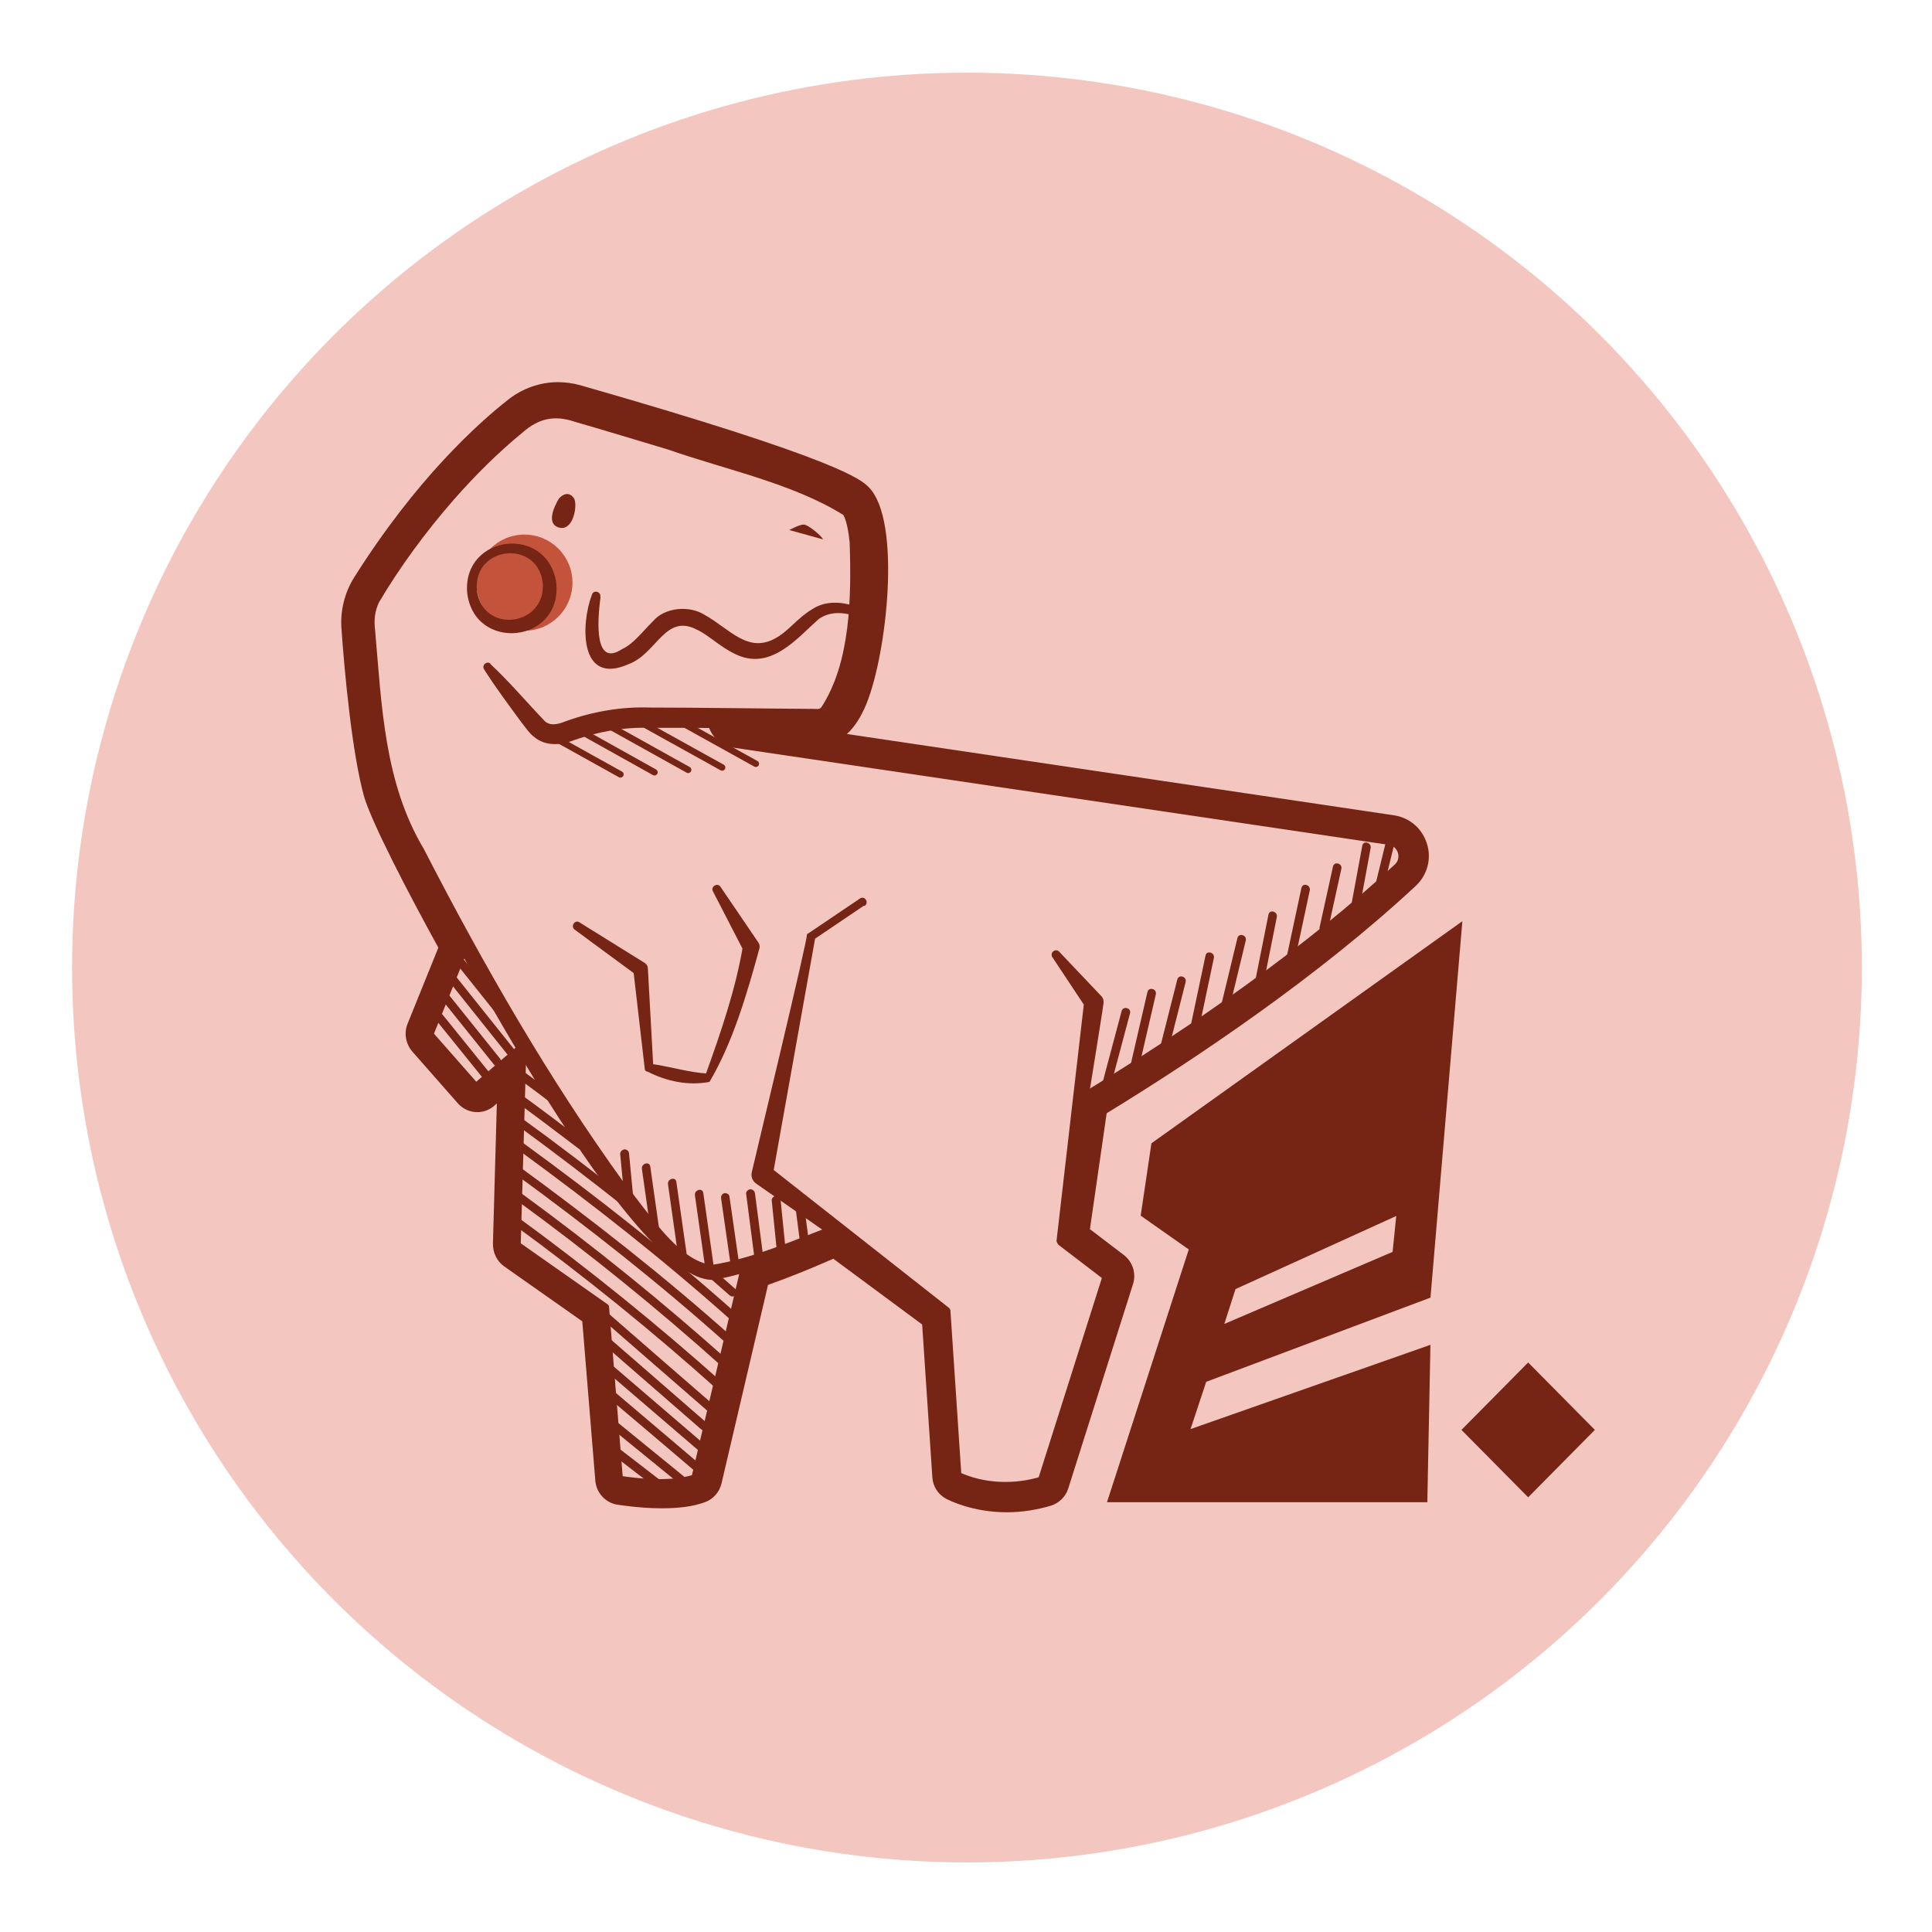 <?xml version="1.0" encoding="utf-8"?>
<!-- Generator: Adobe Illustrator 27.0.1, SVG Export Plug-In . SVG Version: 6.00 Build 0)  -->
<svg version="1.1" id="Layer_1" xmlns="http://www.w3.org/2000/svg" xmlns:xlink="http://www.w3.org/1999/xlink" x="0px" y="0px"
	 viewBox="0 0 360 360" style="enable-background:new 0 0 360 360;" xml:space="preserve">
<style type="text/css">
	.st0{fill:#F3C7BF;}
	.st1{fill:#C3533B;}
	.st2{fill:#762515;}
	.st3{fill:none;stroke:#762515;stroke-width:1.196;stroke-linecap:round;stroke-linejoin:round;}
	.st4{fill:none;stroke:#762515;stroke-width:1.196;stroke-linecap:round;stroke-miterlimit:10;}
</style>
<circle class="st0" cx="180.18" cy="180.29" r="166.75"/>
<circle class="st1" cx="97.71" cy="108.57" r="8.96"/>
<path class="st2" d="M133.09,236.66l-2.04-14.37c-0.15-1.03-1.7-0.59-1.56,0.44l2.04,14.37
	C131.68,238.14,133.24,237.7,133.09,236.66z"/>
<path class="st2" d="M137.82,236.17l-1.9-13.24c-0.05-0.44-0.63-0.69-0.97-0.59c-0.49,0.15-0.63,0.59-0.58,0.98l1.9,13.24
	c0.05,0.44,0.63,0.69,0.97,0.59C137.72,237.01,137.87,236.57,137.82,236.17z"/>
<path class="st2" d="M128.08,234.6l-2.05-14.37c-0.15-1.03-1.7-0.59-1.56,0.44l2.04,14.37C126.67,236.07,128.22,235.63,128.08,234.6
	z"/>
<path class="st2" d="M91.22,199.9l-9.1-11.27c-0.63-0.84-1.8,0.34-1.12,1.13l9.1,11.27C90.73,201.87,91.9,200.69,91.22,199.9z"/>
<path class="st2" d="M93.17,197.25l-9.79-12.2c-0.63-0.84-1.8,0.34-1.12,1.13l9.79,12.2C92.68,199.21,93.85,198.03,93.17,197.25z"/>
<path class="st2" d="M96.04,195.82l-10.81-13.53c-0.63-0.84-1.8,0.34-1.12,1.13l10.81,13.53C95.55,197.79,96.72,196.61,96.04,195.82
	z"/>
<path class="st2" d="M97.45,192.57l-10.81-13.53c-0.63-0.84-1.8,0.34-1.12,1.13l10.81,13.53C96.97,194.54,98.14,193.36,97.45,192.57
	z"/>
<path class="st2" d="M123.21,231.74l-2.04-14.37c-0.15-1.03-1.7-0.59-1.56,0.44l2.04,14.37
	C121.8,233.22,123.36,232.78,123.21,231.74z"/>
<path class="st2" d="M142.25,234.45l-1.56-12.01c-0.05-0.44-0.34-0.79-0.83-0.84c-0.39,0-0.88,0.39-0.83,0.84l1.56,12.01
	c0.05,0.44,0.34,0.79,0.83,0.84C141.81,235.29,142.3,234.89,142.25,234.45z"/>
<path class="st2" d="M146.39,232.88l-0.93-9.2c0-0.44-0.34-0.84-0.83-0.84c-0.39,0-0.88,0.39-0.83,0.84l0.93,9.2
	c0,0.44,0.34,0.84,0.83,0.84C145.95,233.71,146.44,233.32,146.39,232.88z"/>
<path class="st2" d="M118.1,224.21l-0.88-9.2c0-0.44-0.34-0.84-0.83-0.84c-0.39,0-0.83,0.39-0.83,0.84l0.88,9.2
	c0,0.44,0.34,0.84,0.83,0.84C117.66,225.05,118.1,224.66,118.1,224.21z"/>
<path class="st2" d="M150.62,230.61l-0.78-6c-0.05-0.44-0.34-0.84-0.83-0.84c-0.39,0-0.88,0.39-0.83,0.84l0.78,6
	c0.05,0.44,0.34,0.84,0.83,0.84C150.18,231.45,150.67,231.06,150.62,230.61z"/>
<path class="st2" d="M206.86,202.71l3.7-13.88c0.29-1.03-1.27-1.43-1.56-0.44l-3.7,13.88C205.01,203.3,206.57,203.69,206.86,202.71z
	"/>
<path class="st2" d="M212.16,199.17l3.21-13.88c0.24-1.03-1.31-1.48-1.56-0.44l-3.21,13.88
	C210.36,199.76,211.92,200.2,212.16,199.17z"/>
<path class="st2" d="M217.72,195.62l3.21-12.65c0.24-1.03-1.31-1.48-1.56-0.44l-3.21,12.65
	C215.91,196.21,217.47,196.66,217.72,195.62z"/>
<path class="st2" d="M223.46,191.44l2.73-12.94c0.2-1.03-1.36-1.48-1.56-0.44L221.9,191C221.71,192.03,223.27,192.47,223.46,191.44z
	"/>
<path class="st2" d="M229.11,187.75l3.02-12.5c0.24-1.03-1.31-1.48-1.56-0.44l-3.02,12.5C227.31,188.34,228.87,188.78,229.11,187.75
	z"/>
<path class="st2" d="M235.58,182.58l2.34-11.71c0.19-1.03-1.36-1.48-1.56-0.44l-2.34,11.71
	C233.83,183.17,235.39,183.61,235.58,182.58z"/>
<path class="st2" d="M241.38,178.45l2.68-12.55c0.19-1.03-1.31-1.48-1.56-0.44L239.82,178
	C239.63,179.04,241.13,179.48,241.38,178.45z"/>
<path class="st2" d="M247.46,173.18l2.48-11.27c0.24-1.03-1.31-1.48-1.56-0.44l-2.48,11.27
	C245.66,173.77,247.22,174.21,247.46,173.18z"/>
<path class="st2" d="M253.4,168.85l2-10.83c0.19-1.03-1.36-1.48-1.56-0.44l-2,10.83C251.65,169.44,253.21,169.88,253.4,168.85z"/>
<path class="st2" d="M257.93,164.96l2.09-8.56c0.24-1.03-1.31-1.48-1.56-0.44l-2.09,8.56C256.13,165.55,257.69,166,257.93,164.96z"
	/>
<path class="st2" d="M95.65,228.15c13.24,9.65,26,19.98,38.22,30.95c0.78,0.69,1.9-0.44,1.12-1.13
	c-12.32-11.02-25.22-21.46-38.56-31.2c-0.83-0.64-1.66,0.79-0.83,1.43L95.65,228.15z"/>
<path class="st2" d="M96.48,223.82c13.24,9.65,26,19.98,38.22,30.95c0.78,0.69,1.9-0.44,1.12-1.13
	c-12.32-11.02-25.22-21.46-38.56-31.2c-0.83-0.64-1.66,0.79-0.83,1.43L96.48,223.82z"/>
<path class="st2" d="M95.65,218.51c13.78,10.04,27.22,20.62,39.92,31.99c0.78,0.69,1.9-0.44,1.12-1.13
	c-12.81-11.47-26.39-22.1-40.27-32.23c-0.83-0.64-1.66,0.79-0.83,1.43L95.65,218.51z"/>
<path class="st2" d="M96.72,214.37c13.68,9.99,27.02,20.47,39.68,31.79c0.78,0.69,1.9-0.44,1.12-1.13
	c-12.76-11.42-26.24-22-40.02-32.04c-0.83-0.64-1.66,0.79-0.83,1.43L96.72,214.37z"/>
<path class="st2" d="M132.27,238.14c1.22,1.08,2.43,2.12,3.65,3.2c0.29,0.3,0.83,0.34,1.12,0c0.29-0.3,0.34-0.84,0-1.13
	c-1.22-1.08-2.43-2.17-3.65-3.2c-0.34-0.3-0.83-0.34-1.12,0C131.97,237.3,131.93,237.85,132.27,238.14z"/>
<path class="st2" d="M96.19,209.55c6.96,5.07,13.83,10.33,20.6,15.7c0.83,0.64,1.95-0.49,1.12-1.13
	c-6.87-5.46-13.83-10.78-20.94-15.94c-0.83-0.64-1.66,0.79-0.83,1.43L96.19,209.55z"/>
<path class="st2" d="M95.7,204.97c4.09,2.95,8.08,6,12.12,9.06c0.34,0.25,0.88,0.05,1.12-0.3c0.24-0.39,0.05-0.84-0.29-1.13
	c-3.99-3.05-8.03-6.1-12.12-9.06C95.7,202.91,94.87,204.33,95.7,204.97z"/>
<path class="st2" d="M95.17,199.95c3.21,2.31,6.38,4.68,9.54,7.09c0.34,0.25,0.93,0.05,1.12-0.3c0.24-0.39,0.05-0.84-0.29-1.13
	c-3.16-2.41-6.33-4.77-9.54-7.09c-0.34-0.25-0.88-0.05-1.12,0.3C94.63,199.21,94.82,199.66,95.17,199.95z"/>
<path class="st2" d="M112.69,246.66c1.02,0,1.02-1.62,0-1.62C111.67,245.03,111.67,246.66,112.69,246.66z"/>
<path class="st2" d="M112.26,245.87l19.91,17.32c0.78,0.69,1.95-0.49,1.12-1.13c-6.62-5.76-13.29-11.52-19.91-17.32
	C112.6,244.05,111.43,245.23,112.26,245.87z"/>
<path class="st2" d="M112.84,250.84l17.82,15.5c0.78,0.69,1.95-0.49,1.12-1.13l-17.82-15.5
	C113.18,249.02,112.01,250.2,112.84,250.84z"/>
<path class="st2" d="M112.55,255.17l17.67,15.16c0.78,0.69,1.95-0.49,1.12-1.13l-17.67-15.16
	C112.89,253.35,111.72,254.53,112.55,255.17z"/>
<path class="st2" d="M113.52,260.58c5.79,4.92,11.59,9.79,17.33,14.71c0.78,0.69,1.95-0.49,1.12-1.13l-17.33-14.71
	C113.86,258.76,112.69,259.94,113.52,260.58z"/>
<path class="st2" d="M113.13,265.5l15.34,12.5c0.78,0.64,1.95-0.49,1.12-1.13l-15.34-12.5C113.47,263.73,112.3,264.86,113.13,265.5z
	"/>
<path class="st2" d="M113.47,270.52l9.06,6.99c0.34,0.25,0.93,0.05,1.12-0.3c0.24-0.44,0.05-0.84-0.29-1.13l-9.06-6.99
	c-0.34-0.25-0.93-0.05-1.12,0.3C112.94,269.83,113.13,270.23,113.47,270.52z"/>
<path class="st3" d="M103.05,137.31l12.56,6.99"/>
<path class="st3" d="M107.68,135.93l14.27,7.97"/>
<path class="st3" d="M114.01,135.53l14.22,7.92"/>
<path class="st3" d="M120.29,135.09l14.27,7.92"/>
<path class="st3" d="M126.57,134.4l14.27,7.92"/>
<path class="st4" d="M201.79,204.33c20.69-12.55,42.07-27.51,58.52-42.81c1.66-1.53,0.78-4.33-1.41-4.68l-122.11-18.11
	c-2.14-0.3-3.9-1.97-4.33-4.13v-0.25"/>
<path class="st2" d="M91.37,123.72c3.6,3.35,6.82,7.19,10.22,10.73c1.22,0.98,2.82,0.34,4.09-0.15c4.82-1.72,10.27-2.66,15.39-2.46
	c8.72,0,21.57,0.2,30.24,0.25c0.83-0.05,1.22,0.2,1.7-0.25c5.5-8.37,5.65-20.67,5.31-30.76c-0.19-1.87-0.54-3.99-1.17-5.12
	c-9.49-5.91-22.01-8.46-32.67-12.2c-3.8-1.13-13.68-4.13-17.38-5.17c-3.75-1.28-6.72-0.64-9.69,1.97
	c-4.63,3.79-8.86,8.02-12.81,12.5c-5.21,5.95-10.18,12.7-14.02,19.24c-0.73,1.62-0.93,3.2-0.68,5.17c1.22,13.98,1.7,28.4,9.06,40.7
	c11.1,21.56,23.27,42.81,37.44,62.4c4.19,4.92,10.03,14.62,16.36,15.11c7.45-1.18,15.09-4.53,22.54-7.38c0.44-0.15,0.88,0,1.07,0.44
	c0.15,0.39,0,0.84-0.39,1.03c-7.45,3.59-14.61,7.28-22.98,8.71c-15.14,0.79-48.88-64.32-56.82-78.89
	c-7.5-12.55-8.28-27.66-9.49-41.88c-0.29-2.02,0-4.68,0.93-6.79c4.33-7.48,9.1-13.78,14.51-20.13c6.96-6.69,14.9-19.49,25.95-15.6
	c3.65,1.03,13.68,4.04,17.43,5.17c10.61,3.4,21.52,6.35,31.7,11.22c1.07,0.59,2.29,1.28,3.02,2.51c3.94,6.64,2.24,43.36-8.86,41.73
	c-8.67-0.05-21.52-0.25-30.19-0.2c-5.06-0.15-9.59,0.69-14.27,2.31c-2.39,0.98-5.31,1.13-7.35-0.59c-0.93-0.69-1.61-1.77-2.34-2.66
	c-2.39-3.25-4.82-6.5-7.01-9.94c-0.54-0.79,0.58-1.72,1.22-1.03H91.37z"/>
<path class="st2" d="M111.91,111.22c-0.68,4.97-1.07,13.09,3.99,9.74c2.14-0.98,3.65-3.1,5.84-5.27c2.14-2.51,6.67-2.9,9.45-1.18
	c4.77,2.61,8.23,7.53,13.63,4.23c2.14-1.23,3.85-3.64,6.52-5.22c2.73-1.82,6.38-1.38,8.91-0.1c0.88,0.44,0.29,1.87-0.63,1.48
	c-2.53-0.93-5.11-0.98-7.11,0.49c-4.09,3.64-9.01,9.74-15.58,6.45c-2.87-1.38-4.87-3.49-7.11-4.53c-5.89-3.05-7.45,4.53-12.71,6.45
	c-9.2,4.08-8.91-7.43-6.82-12.94c0.29-0.98,1.75-0.59,1.56,0.39H111.91z"/>
<path class="st2" d="M103.64,108.52c1.22,11.42-15.39,13.09-16.6,1.82C86.3,99.56,101.93,97.74,103.64,108.52z M101.15,108.81
	c-0.78-8.42-13.19-7.19-12.27,1.38C90.15,118.16,101.54,116.69,101.15,108.81z"/>
<path class="st2" d="M104.17,92.87c0,0,1.46-1.77,2.73-0.1c0.83,1.08,0,6.4-2.82,5.51C101.25,97.39,104.17,92.87,104.17,92.87z"/>
<path class="st2" d="M160.99,168.75l-9.4,6.35l0.34-0.49l-7.99,44.68c0,0-0.78-2.12-0.78-2.07l33.6,26.43
	c0.2,0.15,0.34,0.39,0.34,0.59l2.05,30.76l-0.44-0.69c4.67,2.17,10.32,2.36,15.24,0.84l-0.54,0.54l12.08-38.09l0.29,0.89l-8.57-6.55
	c0,0-0.34-0.44-0.34-0.74l5.16-44.68l0.39,1.38l-6.33-9.55c-0.24-0.39-0.15-0.89,0.24-1.13c0.34-0.25,0.78-0.15,1.02,0.1l7.89,8.32
	c0.34,0.34,0.44,0.84,0.39,1.28c0.1,0-7.16,44.49-7.11,44.49c0,0-0.34-0.79-0.29-0.74l8.62,6.55c0.29,0.2,0.39,0.59,0.29,0.89
	l-12.08,38.09c-2.29,1.72-5.99,1.48-8.81,1.57c-2.34-0.25-7.25-0.64-8.62-2.66l-2.04-30.76l0.34,0.59l-35.06-24.41
	c-0.68-0.49-0.97-1.33-0.78-2.12c0-0.2,10.71-44.49,10.27-44.34l0.49-0.3l9.4-6.35c0.88-0.59,1.75,0.74,0.88,1.38L160.99,168.75z"/>
<path class="st2" d="M108.02,171.9l12.12,7.53c0.39,0.25,0.58,0.64,0.58,1.03l1.02,18.45l-0.54-0.69c3.7,0.49,7.25,1.67,10.81,1.82
	l-0.63,0.49c2.87-7.97,5.7-16.14,7.06-24.31c0-0.05,0.19,1.13,0.19,1.08l-5.79-11.22c-0.49-0.89,0.88-1.67,1.41-0.84l7.06,10.38
	c0.24,0.34,0.29,0.74,0.19,1.13c-2.34,8.56-4.97,17.52-9.3,24.85c-3.99,0.74-7.99-0.1-11.54-1.92c-0.39,0-0.54-0.34-0.54-0.69
	L118,180.66l0.58,1.03l-11.49-8.46c-0.83-0.59,0-1.92,0.88-1.38L108.02,171.9z"/>
<path class="st3" d="M86.74,176.48l-6.57,16.24l8.52,9.69l8.81-7.63l-1.07,37.2l16.46,11.56l2.58,32.04c0,0,8.91,1.57,13.97-0.25
	l9.3-39.57"/>
<path class="st2" d="M147.07,98.77c0,0,1.85-1.03,2.68-1.03c0.83,0,3.36,2.12,3.6,2.76l-6.23-1.72H147.07z"/>
<path class="st2" d="M103.98,76.14c0.93,0,1.9,0.15,2.78,0.39c12.85,3.69,48.01,14.03,51.76,17.81c4.58,4.68,1.36,39.57-5.65,39.62
	c-0.24,0-0.49,0-0.73,0c-3.99,0-11.83-0.15-19.33-0.2l-0.15,0.59v0.25c0.49,2.17,2.19,3.79,4.38,4.13l122.11,18.11
	c2.24,0.34,3.12,3.15,1.41,4.68c-16.46,15.3-37.88,30.27-58.52,42.81l-0.29,0.3l-3.85,26.62l8.62,6.59l-12.07,38.09
	c-2.48,0.74-4.77,1.03-6.82,1.03c-5.4,0-9.06-1.92-9.06-1.92l-2.05-30.76l-20.5-15.21h-0.19c-6.62,2.95-12.32,5.22-16.65,6.59
	l-0.2,0.15l-9.3,39.57c-1.85,0.64-4.19,0.84-6.43,0.84c-3.94,0-7.55-0.64-7.55-0.64l-2.58-32.04l-16.46-11.57l1.07-37.2l-8.81,7.63
	l-8.52-9.69l6.57-16.24v-0.34c-7.74-13.83-13.54-25.54-14.51-29.13c-2.19-8.02-3.55-23.57-4.04-30.41
	c-0.15-2.21,0.39-4.43,1.61-6.35C81.14,92.67,92,82.78,97.79,78.25C99.6,76.87,101.74,76.14,103.98,76.14z M103.98,71.21
	c-3.31,0-6.52,1.13-9.15,3.15C89.03,78.89,77.54,89.27,66,107.58c-1.75,2.8-2.58,6.05-2.39,9.35c0.58,8.22,1.95,23.18,4.19,31.35
	c1.31,4.68,8.08,17.77,13.88,28.3l-5.75,14.22c-0.68,1.72-0.34,3.69,0.88,5.12l8.52,9.69c0.97,1.08,2.29,1.62,3.6,1.62
	c1.12,0,2.24-0.39,3.16-1.18l0.49-0.44l-0.73,26.18c0,1.67,0.73,3.2,2.09,4.18l14.56,10.24l2.43,29.72
	c0.19,2.21,1.85,4.04,3.99,4.43c0.15,0,4.09,0.69,8.37,0.69c3.26,0,5.89-0.34,8.03-1.13c1.56-0.54,2.73-1.87,3.12-3.49l8.67-37.01
	c3.51-1.23,7.55-2.85,12.17-4.87l16.55,12.25l1.9,28.49c0.1,1.67,1.07,3.2,2.58,3.99c0.49,0.25,4.87,2.51,11.3,2.51
	c2.78,0,5.55-0.44,8.23-1.23c1.51-0.49,2.73-1.67,3.21-3.2l12.07-38.09c0.63-1.97-0.05-4.13-1.7-5.41l-6.33-4.82l3.12-21.6
	c16.41-10.04,39.19-25.25,57.6-42.37c2.14-2.02,2.97-5.02,2.09-7.82c-0.88-2.85-3.21-4.87-6.09-5.32l-102-15.16
	c1.41-1.28,2.63-3.15,3.65-5.66c3.85-9.5,6.52-34.15,0.44-40.3c-1.36-1.38-4.97-5.07-53.85-19.05
	C106.75,71.41,105.39,71.21,103.98,71.21z"/>
<path class="st2" d="M284.75,253.88l-12.43,12.56l12.43,12.56l12.43-12.56L284.75,253.88z"/>
<path class="st2" d="M266.55,241.78l5.94-70.13l-57.94,41.39l-2,13.48l8.96,6.3l-15.24,47.1h59.69l0.58-29.33l-44.7,15.7l2.92-8.81
	l41.82-15.7H266.55z M260.17,226.58l-0.68,6.69l-31.36,13.43l2.09-6.5L260.17,226.58z"/>
</svg>

